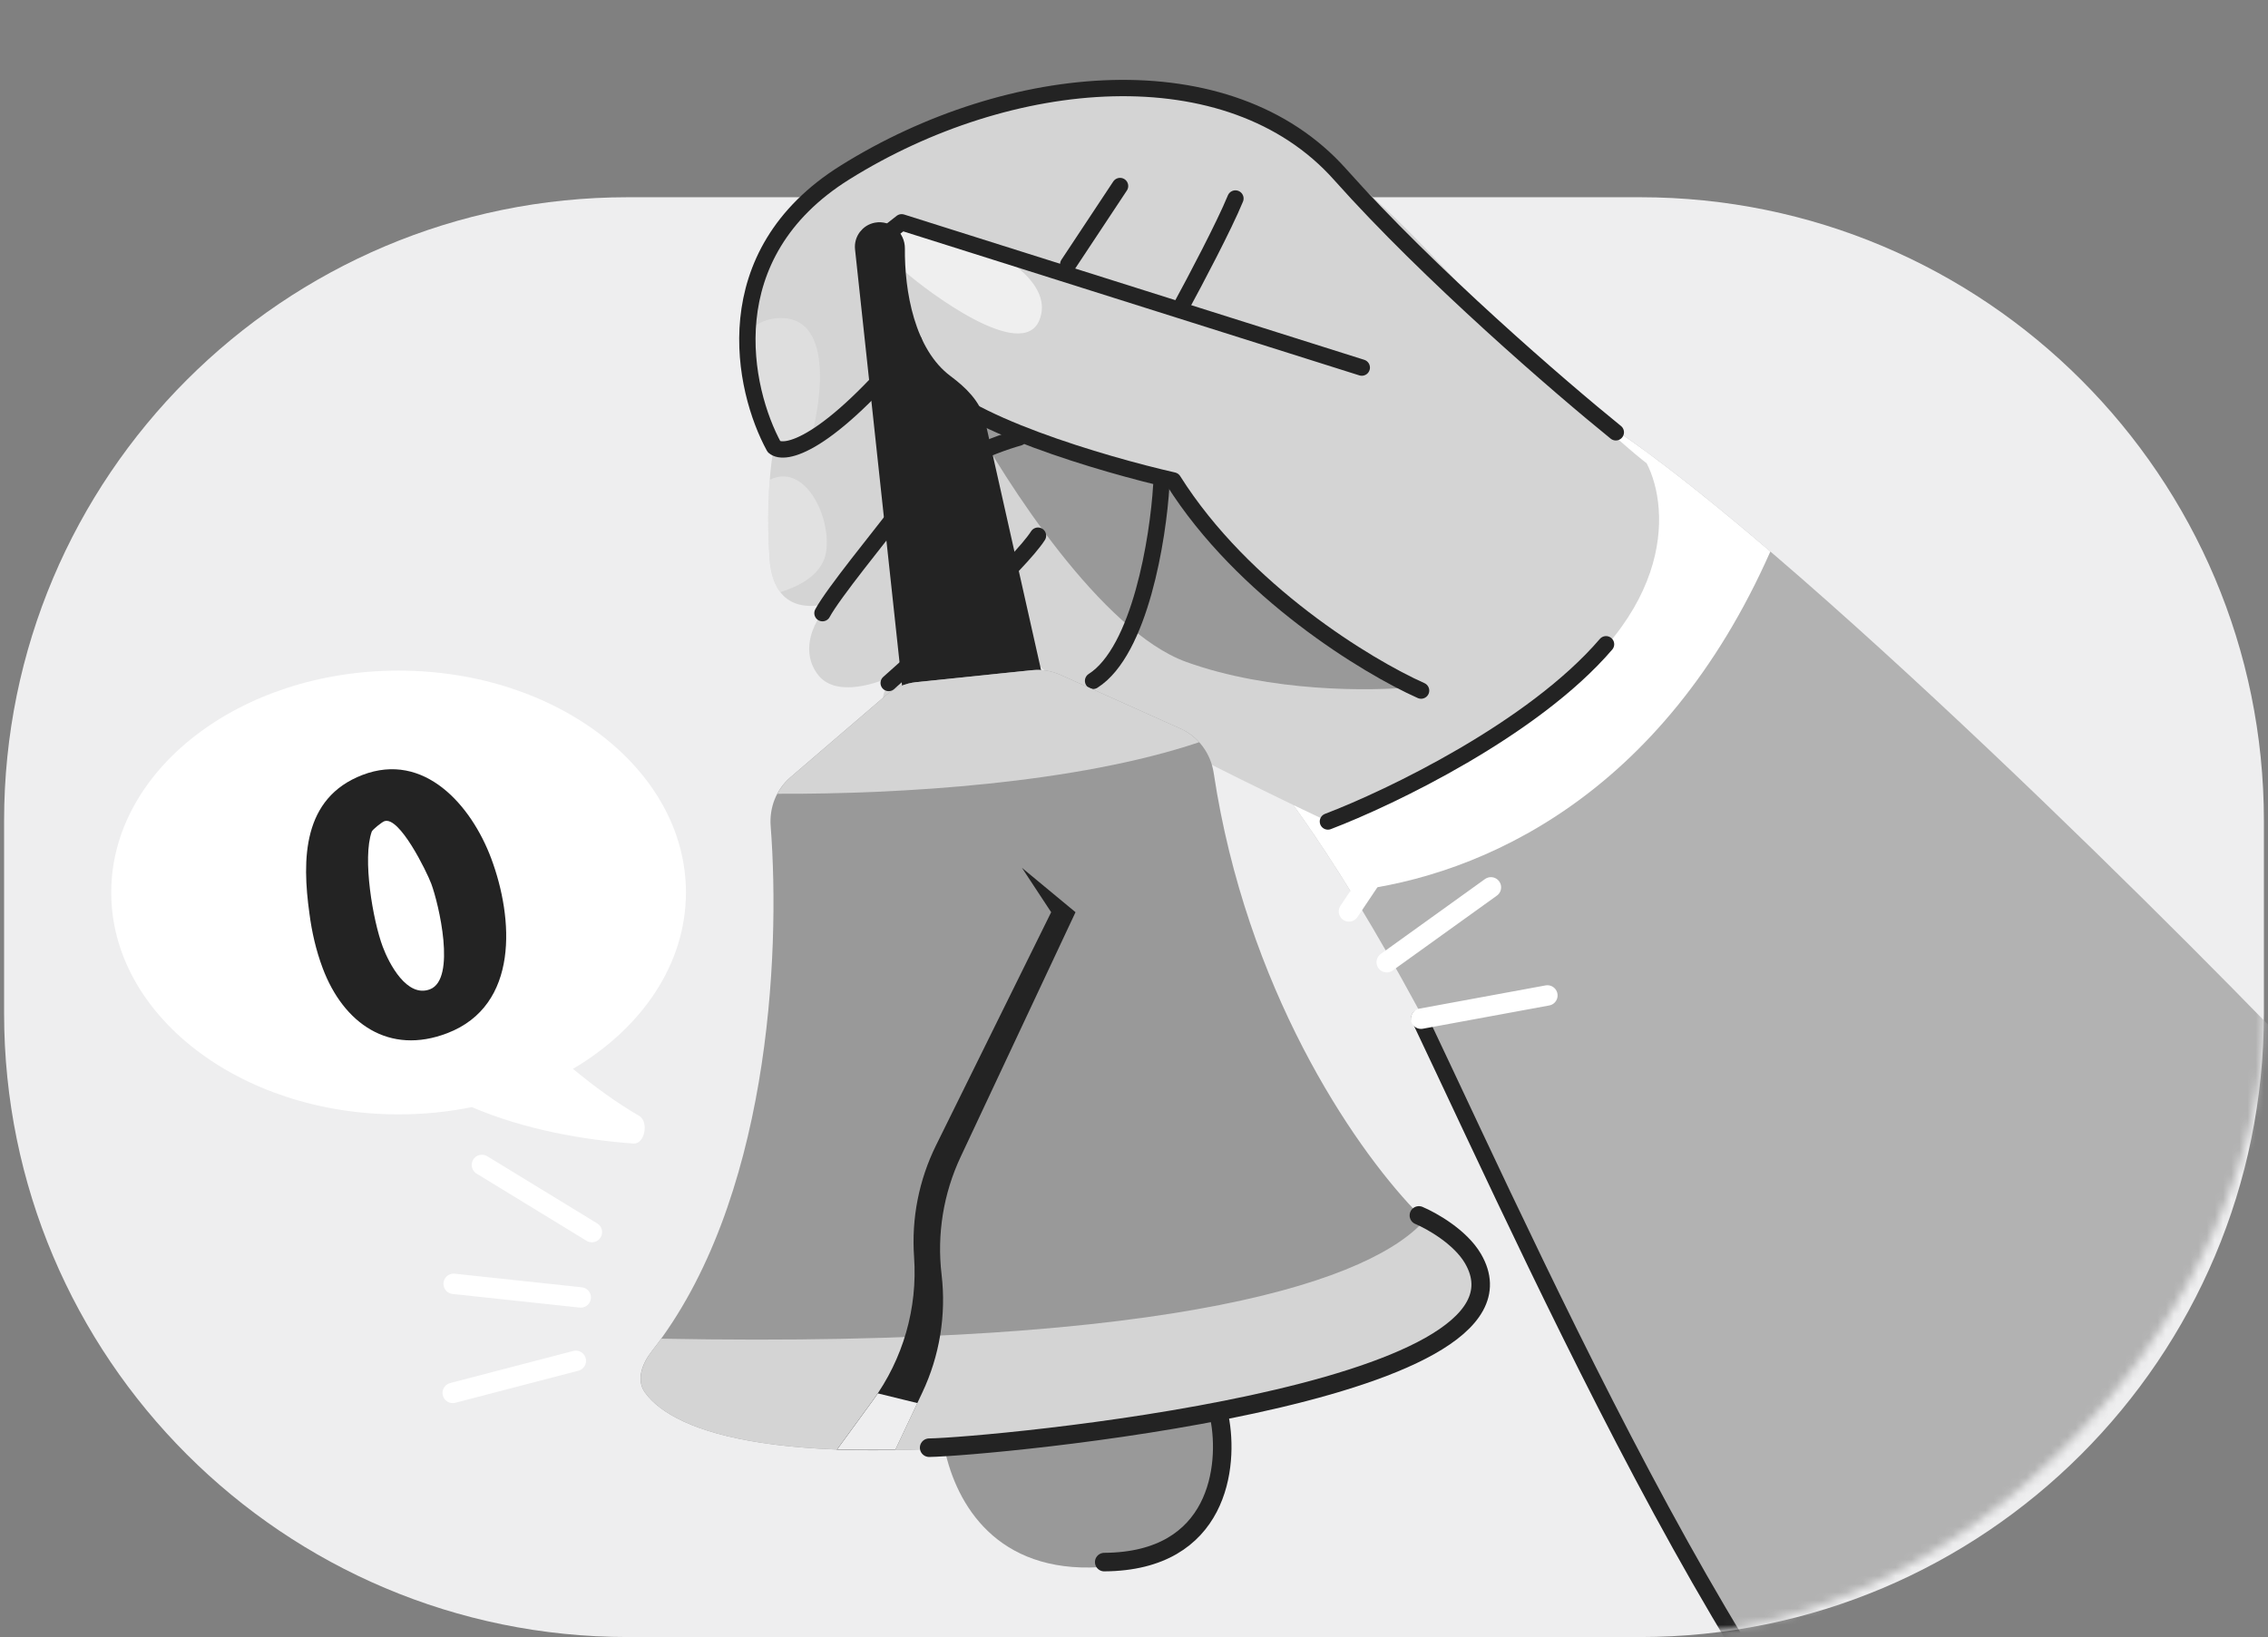 <svg width="277" height="200" viewBox="0 0 277 200" fill="none" xmlns="http://www.w3.org/2000/svg">
<rect x="0" y="0" width="277" height="200" fill="#808080" stroke="none"/>
<path d="M276.5 100.286C276.5 58.207 242.388 24.096 200.31 24.096H76.691C34.612 24.096 0.5 58.207 0.5 100.286V123.809C0.5 165.888 34.612 199.999 76.691 199.999H200.31C242.388 199.999 276.5 165.888 276.5 123.809V100.286Z" fill="#EEEEEF"/>
<mask id="mask0_5811_6874" style="mask-type:alpha" maskUnits="userSpaceOnUse" x="0" y="0" width="277" height="200">
<rect width="276" height="200" rx="76.191" transform="matrix(-1 0 0 1 276.5 0)" fill="#E50A3E"/>
</mask>
<g mask="url(#mask0_5811_6874)">
<path d="M194.363 167.899C169.023 108.173 151.329 87.98 145.65 85.349C153.287 70.635 172.445 42.448 187.98 47.412C203.516 52.376 254.039 101.568 277.359 125.543L285.562 236.285L261.339 240.037C249.572 240.877 219.703 227.624 194.363 167.899Z" fill="#B2B2B2"/>
<path d="M160.778 62.491C169.164 52.466 179.156 44.593 187.978 47.412C193.691 49.238 204.136 57.045 216.22 67.379C203.07 97.137 181.041 107.021 164.943 108.874C161.124 102.689 157.764 97.913 154.91 94.319L160.778 62.491Z" fill="white"/>
<path d="M110.452 89.378C112.099 90.07 116.563 86.243 118.589 84.243L126.335 80.654C128.15 83.763 150.989 95.088 162.182 100.362C161.412 101.26 164.86 100.07 184.815 88.121C204.77 76.171 203.992 62.126 201.11 56.596C198.472 54.592 189.528 46.695 174.856 31.143C160.183 15.592 149.484 11.194 145.969 10.939C114.47 10.656 91.978 24.912 91.257 36.096C90.68 45.043 93.206 52.15 94.541 54.585C94.161 56.299 93.519 61.438 93.995 68.287C94.472 75.135 99.754 74.454 102.336 73.258C99.92 74.442 97.252 79.187 99.983 82.534C102.168 85.212 107.215 83.537 109.465 82.364C106.195 85.633 108.394 88.513 110.452 89.378Z" fill="#D4D4D4"/>
<path d="M144.839 80.853C134.587 77.132 122.831 58.977 118.234 50.365L142.765 58.23L146.631 63.52C150.659 69.71 165.579 79.711 172.535 83.938C167.574 84.46 155.091 84.575 144.839 80.853Z" fill="#999999"/>
<path d="M144.305 37.371C145.93 34.388 149.521 27.587 150.888 24.251" stroke="#232323" stroke-width="1.995" stroke-linecap="round"/>
<path d="M130.466 32.286L136.797 22.726" stroke="#232323" stroke-width="1.995" stroke-linecap="round"/>
<path d="M110.542 33.202C108.413 31.329 109.043 28.417 109.625 27.195L119.814 30.01C122.902 31.308 128.651 34.946 126.943 39.116C124.807 44.328 113.203 35.542 110.542 33.202Z" fill="#EFEFEF"/>
<path opacity="0.5" d="M95.297 72.341C97.885 71.559 100.576 70.018 100.921 67.286C101.476 62.887 98.184 56.508 94.01 58.618C93.814 61.088 93.726 64.414 93.995 68.286C94.124 70.147 94.609 71.451 95.297 72.341Z" fill="#EFEFEF"/>
<path d="M141.835 59.308C141.45 65.745 139.244 79.532 133.502 83.18" stroke="#232323" stroke-width="1.995" stroke-linecap="round" stroke-linejoin="round"/>
<path d="M173.562 84.369C167.03 81.461 151.833 72.256 143.295 58.697C134.833 56.77 117.016 51.564 113.442 46.151C109.868 40.739 108.792 31.977 108.701 28.273L110.122 27.159L166.32 44.909" stroke="#232323" stroke-width="1.995" stroke-linecap="round" stroke-linejoin="round"/>
<path d="M105.421 30.363L112.125 92.597C112.535 96.399 116.355 98.841 119.98 97.617L123.866 96.305C126.773 95.324 128.472 92.304 127.8 89.312L119.352 51.701C118.882 49.607 117.229 48.039 115.509 46.758C110.68 43.162 109.47 35.622 109.52 30.354C109.532 29.023 108.353 27.941 107.044 28.183C106.017 28.374 105.309 29.324 105.421 30.363Z" fill="#232323" stroke="#232323" stroke-width="1.995" stroke-linecap="round"/>
<path d="M135.464 191.373C122.515 192.653 117.202 184.631 115.511 177.665C114.75 174.531 117.13 171.732 120.297 171.114L141.703 166.935C144.936 166.303 148.223 168.079 148.81 171.32C150.29 179.492 148.809 190.053 135.464 191.373Z" fill="#999999"/>
<path d="M130.966 175.62C95.792 179.646 82.427 175.173 78.776 170.134C77.651 168.581 78.43 166.568 79.617 165.057C93.839 146.944 95.367 116.996 94.125 100.925C93.95 98.666 94.809 96.441 96.529 94.964L108.208 84.939C109.26 84.037 110.562 83.477 111.939 83.334L126.023 81.88C127.209 81.758 128.406 81.95 129.493 82.437L144.204 89.029C146.388 90.008 147.878 92.074 148.235 94.442C152.208 120.75 165.143 139.809 172.735 147.797C173.846 148.966 175.475 149.429 176.894 150.197C179.281 151.488 180.359 154.386 180.619 156.003C181.233 159.403 170.895 171.049 130.966 175.62Z" fill="#999999"/>
<path d="M78.814 170.182C82.514 175.201 95.906 179.633 130.968 175.619C170.897 171.048 181.235 159.403 180.621 156.003C180.361 154.383 179.279 151.476 176.882 150.189C176.465 149.965 176.032 149.768 175.599 149.57C175.115 149.35 174.632 149.13 174.174 148.874C167.978 156.251 144.33 164.757 80.755 163.547C80.394 164.047 80.025 164.538 79.647 165.021C78.444 166.556 77.656 168.613 78.814 170.182Z" fill="#D4D4D4"/>
<path d="M128.383 111.445L114.319 139.932C112.233 144.158 111.308 148.863 111.64 153.564C112.081 159.82 110.295 166.031 106.598 171.097L102.211 177.108L109.349 177.108L112.647 170.124C114.767 165.634 115.582 160.637 114.998 155.706C114.416 150.795 115.221 145.819 117.323 141.343L131.357 111.445L124.814 106.023L128.383 111.445Z" fill="#232323"/>
<path d="M146.454 90.678C131.433 95.721 110.007 97.039 94.946 96.977C95.349 96.21 95.892 95.515 96.566 94.937L108.222 84.931C109.268 84.034 110.558 83.478 111.921 83.337L126.049 81.879C127.221 81.758 128.405 81.948 129.482 82.431L144.182 89.018C145.059 89.411 145.826 89.982 146.454 90.678Z" fill="#D4D4D4"/>
<path d="M148.94 173.189C150.103 179.038 148.915 190.758 134.863 190.842" stroke="#232323" stroke-width="2.263" stroke-linecap="round"/>
<path d="M100.452 74.911C101.78 72.455 107.215 65.826 110.515 61.542C113.814 57.259 121.175 54.372 124.443 53.464" stroke="#232323" stroke-width="1.995" stroke-linecap="round" stroke-linejoin="round"/>
<path d="M108.539 83.443C113.716 78.856 124.611 68.836 126.773 65.443" stroke="#232323" stroke-width="1.995" stroke-linecap="round" stroke-linejoin="round"/>
<path opacity="0.4" d="M94.207 53.931C95.525 54.303 97.114 54.298 98.98 53.763C100.453 48.598 101.708 38.388 94.946 38.87C93.388 38.981 92.142 39.672 91.219 40.704C91.513 46.795 93.096 51.591 94.207 53.931Z" fill="#EFEFEF"/>
<path d="M111.632 41.726C100.938 54.634 95.78 55.676 94.538 54.584C90.722 47.603 87.111 31.128 103.2 21.074C123.312 8.507 150.125 6.088 163.676 21.314C174.517 33.495 190.64 47.391 197.346 52.816" stroke="#232323" stroke-width="1.995" stroke-linecap="round" stroke-linejoin="round"/>
<path d="M162.183 100.363C169.809 97.457 187.279 89.059 196.152 78.71" stroke="#232323" stroke-width="1.995" stroke-linecap="round"/>
<path d="M173.344 124.361C189.15 157.644 219.482 225.919 242.485 234.804" stroke="#232323" stroke-width="1.995" stroke-linecap="round"/>
<path d="M113.481 176.867C120.423 176.769 189.695 170.541 179.897 153.758C178.352 151.113 174.852 149.143 173.295 148.489" stroke="#232323" stroke-width="2.263" stroke-linecap="round"/>
<path d="M164.754 111.347L173.471 98.336" stroke="white" stroke-width="2.491" stroke-linecap="round"/>
<path d="M169.366 117.556L182.092 108.408" stroke="white" stroke-width="2.491" stroke-linecap="round"/>
<path d="M173.557 124.455L188.989 121.614" stroke="white" stroke-width="2.491" stroke-linecap="round"/>
<path d="M70.329 166.254L55.293 170.174" stroke="white" stroke-width="2.491" stroke-linecap="round"/>
<path d="M70.928 158.51L55.408 156.847" stroke="white" stroke-width="2.491" stroke-linecap="round"/>
<path d="M72.289 150.528L58.859 142.321" stroke="white" stroke-width="2.491" stroke-linecap="round"/>
</g>
<path fill-rule="evenodd" clip-rule="evenodd" d="M69.981 130.582C78.367 125.629 83.776 117.82 83.776 109.036C83.776 94.065 68.063 81.928 48.681 81.928C29.298 81.928 13.586 94.065 13.586 109.036C13.586 124.008 29.298 136.145 48.681 136.145C51.774 136.145 54.774 135.835 57.632 135.255C64.061 138.019 71.319 139.267 77.367 139.707C78.762 139.808 79.269 137.021 78.058 136.32C75.29 134.717 72.549 132.716 69.981 130.582Z" fill="white"/>
<path d="M59.986 104.856C62.725 112.167 63.453 122.832 54.636 126.221C47.514 128.959 41.944 125.038 39.407 118.268C38.597 116.109 38.079 113.838 37.791 111.592C36.868 104.987 36.941 97.493 44.257 94.681C51.814 91.776 57.559 98.38 59.986 104.856ZM52.516 120.862C55.762 119.614 53.585 110.404 52.666 107.951C52.133 106.528 48.77 99.626 46.929 100.333C46.638 100.445 45.526 101.322 45.406 101.592C44.242 104.846 45.533 112.433 46.747 115.671C47.519 117.731 49.707 121.942 52.516 120.862Z" fill="#232323"/>
<path d="M112.045 171.415L107.213 170.232C107.025 170.512 106.832 170.788 106.632 171.061L102.219 177.108H109.357L112.045 171.415Z" fill="#EEEEEF"/>
</svg>
